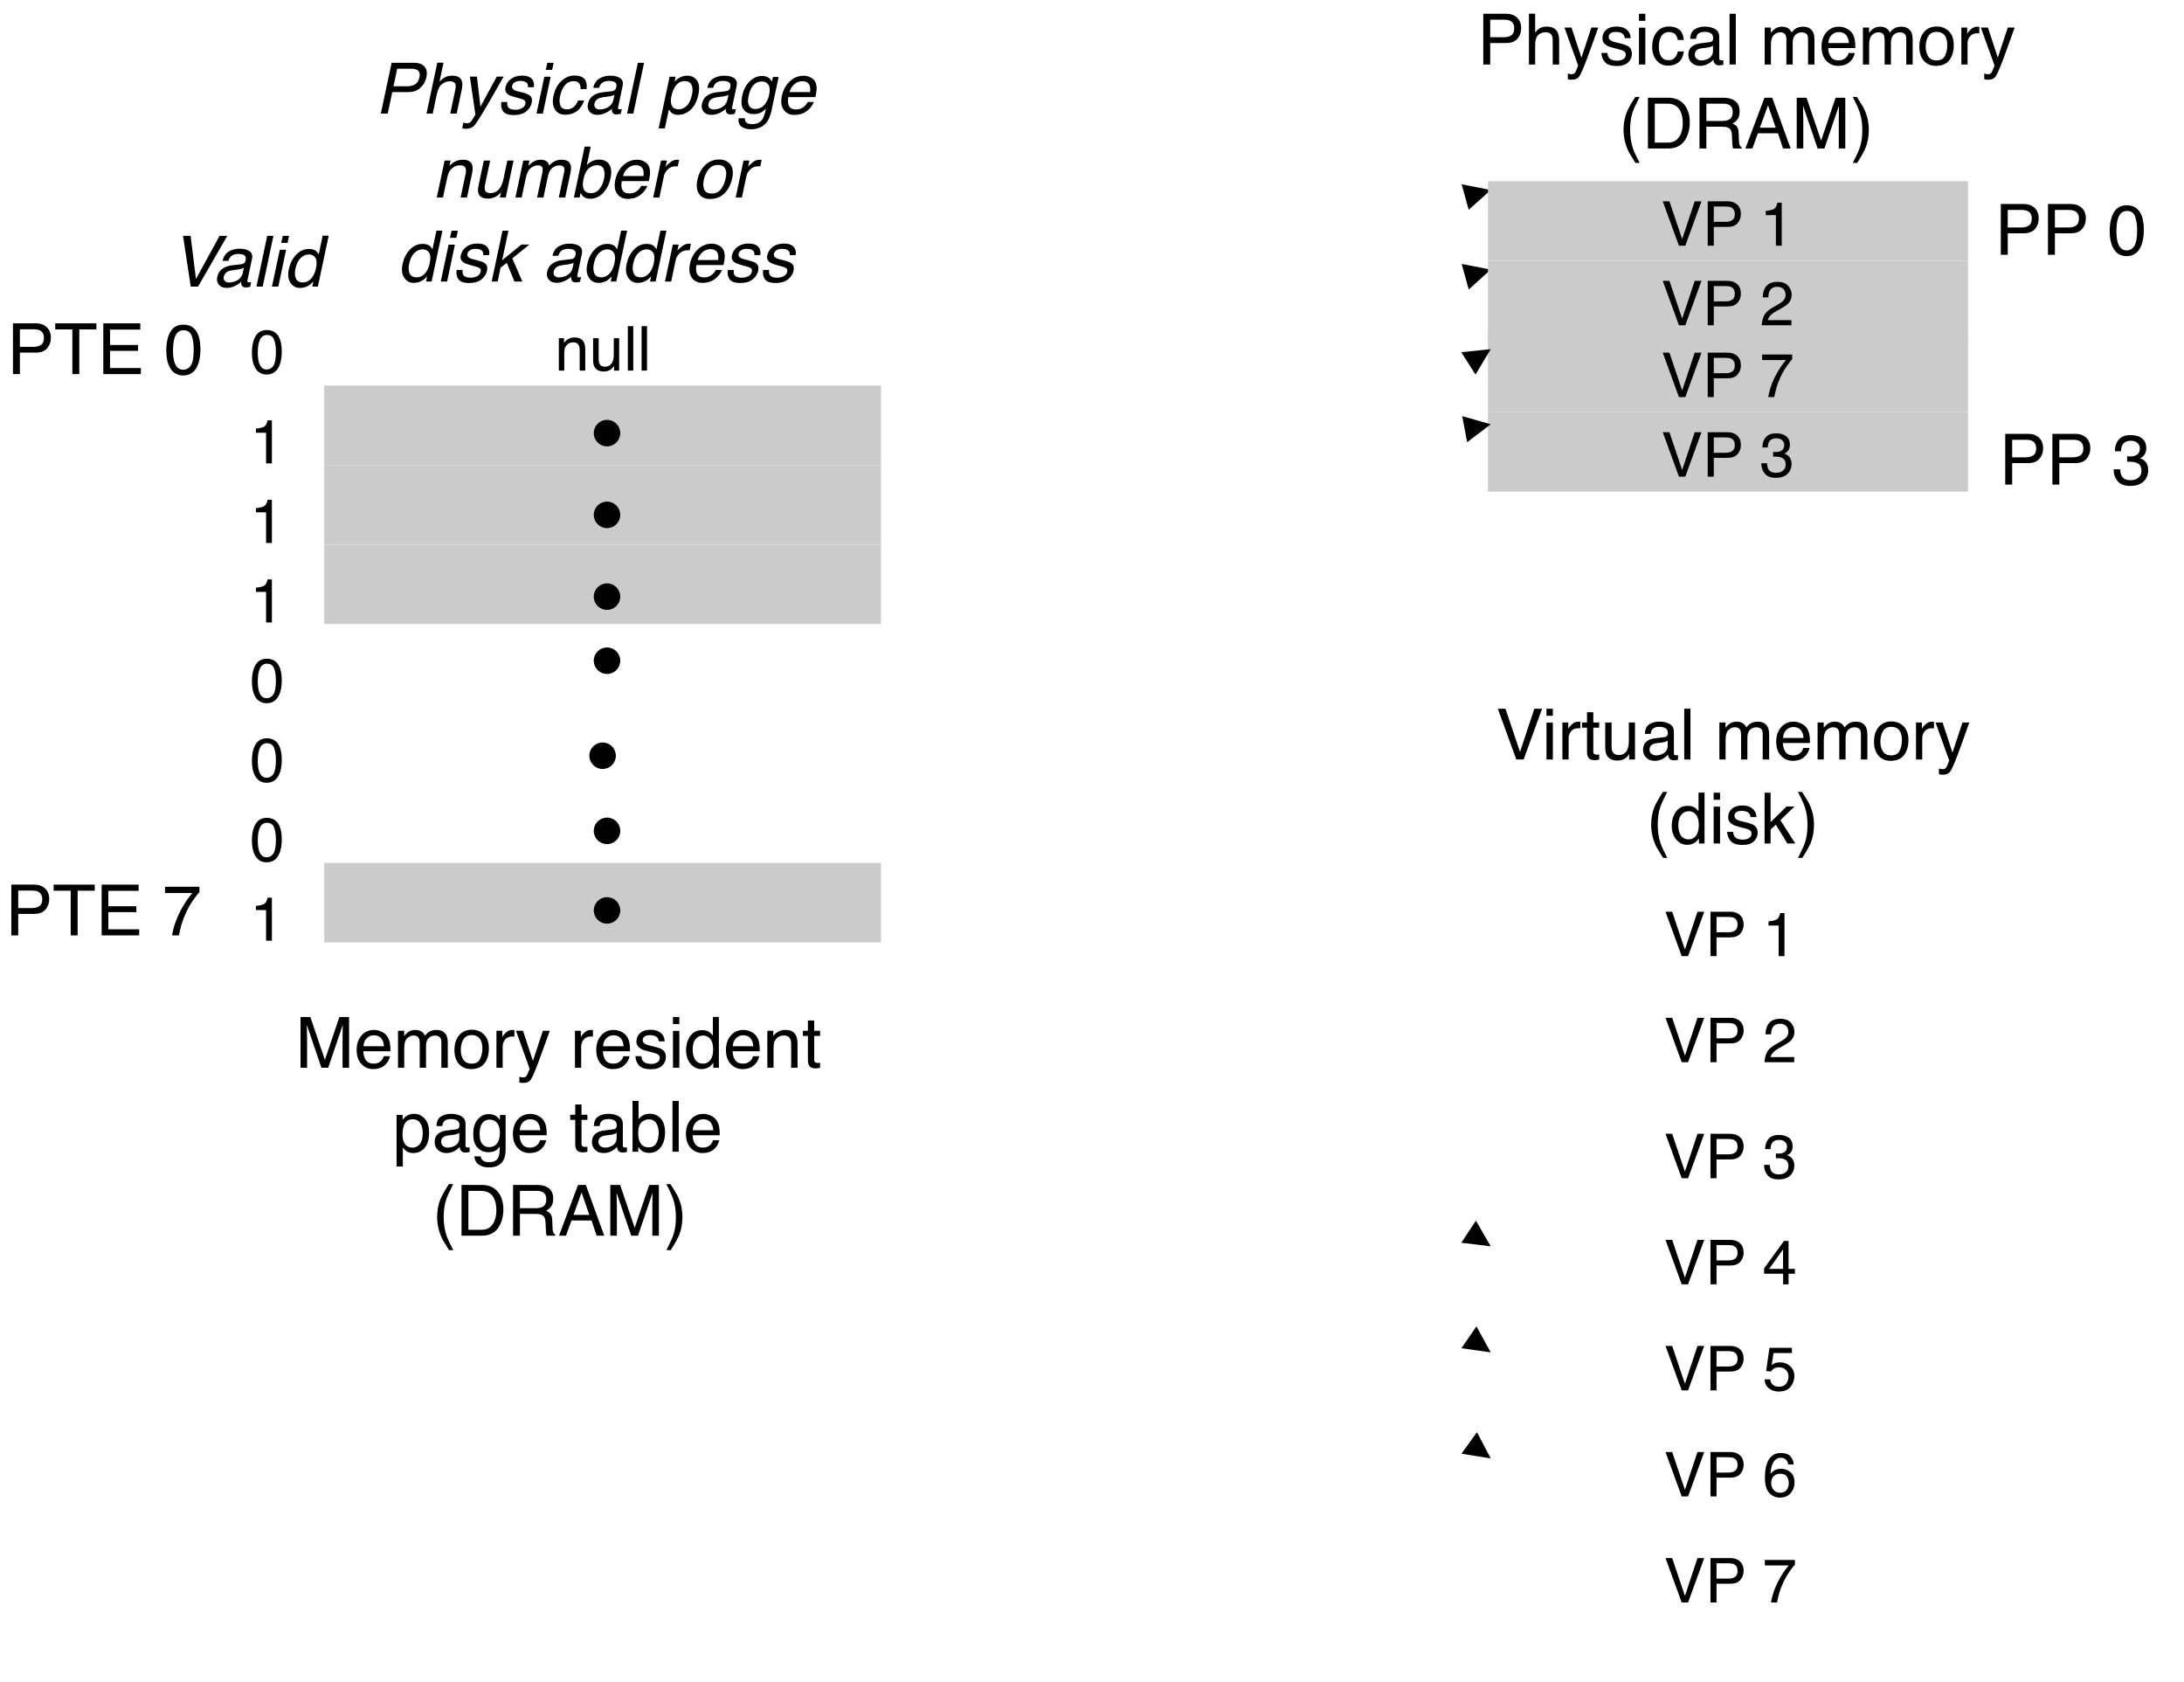 <svg xmlns="http://www.w3.org/2000/svg" xmlns:xlink="http://www.w3.org/1999/xlink" version="1.1" width="494.268pt" height="380.625pt" viewBox="0 0 494.268 380.625">
<rect x="0" y="0" width="494.268" height="380.625" fill="#808080" stroke="none"/>
<defs>
<clipPath id="clip_0">
<path transform="matrix(1,0,0,-1,0,540)" d="M0 159.375H494.268V540H0Z" fill-rule="evenodd"/>
</clipPath>
<clipPath id="clip_1">
<path transform="matrix(1,0,0,-1,0,540)" d="M0 0H720V540H0Z"/>
</clipPath>
<path id="font_2_31" d="M.064 .523H.148V.449C.173 .48 .199 .502 .227 .515 .254 .528 .285 .535 .319 .535 .393 .535 .443 .509 .469 .457 .484 .429 .491 .389 .491 .336V0H.401V.33C.401 .362 .397 .388 .387 .407 .372 .44 .343 .456 .302 .456 .281 .456 .264 .454 .251 .45 .227 .443 .206 .428 .188 .407 .173 .389 .163 .372 .159 .353 .155 .335 .152 .308 .152 .274V0H.064V.523M.271 .536V.536Z"/>
<path id="font_2_37" d="M.152 .523V.176C.152 .149 .157 .127 .165 .11 .181 .079 .21 .063 .252 .063 .314 .063 .355 .091 .377 .146 .389 .175 .396 .215 .396 .266V.523H.483V0H.4L.401 .077C.39 .057 .376 .04 .359 .027 .325-.001 .285-.015 .237-.015 .162-.015 .111 .01 .084 .06 .07 .087 .062 .123 .062 .167V.523H.152M.273 .536V.536Z"/>
<path id="font_2_29" d="M.067 .718H.155V0H.067V.718Z"/>
<path id="font_3_1" d="M0 0Z"/>
<path id="font_2_15" d="M.074 .718H.213L.419 .111 .624 .718H.761V0H.669V.424C.669 .438 .669 .463 .67 .496 .671 .53 .671 .567 .671 .605L.466 0H.37L.164 .605V.583C.164 .566 .164 .539 .165 .503 .166 .467 .167 .441 .167 .424V0H.074V.718Z"/>
<path id="font_2_24" d="M.282 .535C.319 .535 .355 .526 .39 .509 .425 .492 .451 .469 .47 .441 .487 .415 .499 .384 .505 .349 .51 .325 .513 .286 .513 .233H.129C.131 .18 .144 .138 .167 .106 .19 .074 .227 .058 .276 .058 .322 .058 .358 .073 .386 .103 .401 .12 .412 .14 .419 .163H.505C.503 .144 .496 .123 .483 .099 .47 .076 .455 .057 .439 .042 .413 .016 .38-.002 .34-.011 .319-.016 .295-.019 .269-.019 .203-.019 .148 .005 .103 .053 .058 .1 .035 .166 .035 .252 .035 .336 .058 .404 .104 .456 .149 .509 .209 .535 .282 .535M.422 .304C.419 .342 .41 .372 .397 .395 .373 .438 .333 .459 .277 .459 .236 .459 .203 .444 .175 .415 .148 .386 .133 .349 .132 .304H.422M.274 .536V.536Z"/>
<path id="font_2_30" d="M.064 .523H.151V.449C.172 .475 .191 .494 .208 .505 .237 .525 .27 .535 .307 .535 .348 .535 .382 .525 .407 .504 .422 .493 .435 .475 .446 .453 .466 .481 .489 .501 .515 .515 .542 .528 .571 .535 .604 .535 .674 .535 .722 .51 .748 .459 .761 .432 .768 .395 .768 .348V0H.677V.364C.677 .399 .668 .422 .651 .436 .633 .449 .612 .455 .587 .455 .552 .455 .523 .444 .498 .42 .473 .397 .46 .359 .46 .305V0H.371V.342C.371 .377 .367 .403 .358 .419 .345 .444 .32 .456 .284 .456 .25 .456 .22 .443 .193 .417 .166 .392 .152 .345 .152 .278V0H.064V.523Z"/>
<path id="font_2_32" d="M.272 .058C.33 .058 .37 .08 .392 .124 .413 .168 .424 .217 .424 .271 .424 .32 .417 .359 .401 .39 .376 .438 .333 .462 .273 .462 .219 .462 .18 .441 .156 .4 .131 .36 .119 .31 .119 .252 .119 .197 .131 .15 .156 .113 .18 .076 .219 .058 .272 .058M.275 .538C.343 .538 .4 .516 .446 .471 .493 .426 .516 .36 .516 .273 .516 .188 .496 .119 .455 .064 .414 .009 .35-.019 .264-.019 .192-.019 .135 .006 .092 .054 .05 .103 .029 .168 .029 .25 .029 .338 .051 .408 .096 .46 .14 .512 .2 .538 .275 .538M.272 .536V.536Z"/>
<path id="font_2_34" d="M.067 .523H.15V.433C.157 .45 .174 .472 .201 .497 .227 .522 .258 .535 .293 .535 .295 .535 .297 .535 .301 .535 .305 .534 .312 .533 .321 .532V.439C.316 .441 .311 .441 .307 .442 .302 .442 .298 .442 .292 .442 .248 .442 .214 .428 .19 .399 .167 .371 .155 .338 .155 .301V0H.067V.523Z"/>
<path id="font_2_38" d="M.391 .523H.488C.476 .49 .448 .413 .406 .294 .374 .204 .347 .13 .326 .074 .275-.06 .239-.141 .218-.171 .197-.2 .162-.215 .111-.215 .098-.215 .089-.214 .082-.213 .076-.212 .067-.211 .058-.208V-.127C.073-.132 .084-.134 .091-.135 .098-.136 .104-.137 .109-.137 .125-.137 .137-.134 .145-.129 .152-.123 .159-.117 .164-.109 .166-.106 .172-.093 .182-.069 .192-.045 .199-.027 .204-.015L.01 .523H.11L.25 .097 .391 .523M.25 .536V.536Z"/>
<path id="font_2_1" d="M0 0Z"/>
<path id="font_2_35" d="M.117 .164C.119 .135 .127 .112 .139 .096 .161 .068 .199 .054 .254 .054 .286 .054 .315 .061 .34 .075 .365 .089 .377 .111 .377 .141 .377 .163 .367 .181 .347 .192 .334 .199 .309 .208 .272 .217L.202 .235C.158 .246 .125 .258 .104 .272 .066 .296 .047 .329 .047 .371 .047 .42 .065 .46 .1 .491 .136 .522 .184 .537 .244 .537 .323 .537 .38 .514 .415 .468 .436 .438 .447 .407 .446 .373H.363C.362 .393 .355 .411 .342 .427 .322 .45 .287 .461 .237 .461 .204 .461 .179 .455 .162 .442 .145 .429 .136 .413 .136 .392 .136 .369 .147 .351 .17 .337 .183 .329 .202 .322 .228 .316L.286 .302C.349 .287 .391 .272 .413 .257 .447 .235 .464 .199 .464 .151 .464 .105 .446 .064 .411 .03 .376-.004 .322-.021 .25-.021 .172-.021 .117-.003 .084 .033 .052 .068 .035 .112 .032 .164H.117M.247 .536V.536Z"/>
<path id="font_2_27" d="M.064 .521H.154V0H.064V.521M.064 .718H.154V.618H.064V.718Z"/>
<path id="font_2_23" d="M.12 .255C.12 .199 .132 .152 .156 .114 .18 .077 .218 .058 .27 .058 .311 .058 .344 .075 .37 .11 .397 .145 .41 .196 .41 .261 .41 .327 .396 .377 .369 .408 .342 .44 .309 .456 .269 .456 .225 .456 .189 .439 .161 .405 .134 .371 .12 .321 .12 .255M.252 .532C.292 .532 .326 .524 .353 .507 .369 .497 .386 .48 .406 .456V.719H.491V0H.412V.072C.391 .04 .367 .017 .339 .003 .311-.011 .279-.019 .243-.019 .184-.019 .134 .006 .091 .055 .049 .104 .027 .169 .027 .25 .027 .327 .047 .393 .086 .448 .125 .504 .18 .532 .252 .532Z"/>
<path id="font_2_36" d="M.082 .668H.171V.523H.254V.45H.171V.11C.171 .092 .177 .08 .189 .074 .196 .07 .208 .068 .224 .068 .228 .068 .232 .068 .237 .069 .242 .069 .248 .069 .254 .07V0C.244-.003 .234-.005 .223-.007 .212-.008 .2-.009 .188-.009 .146-.009 .119 .002 .104 .023 .089 .044 .082 .071 .082 .104V.45H.011V.523H.082V.668Z"/>
<path id="font_2_33" d="M.285 .058C.326 .058 .36 .075 .387 .109 .415 .144 .428 .195 .428 .264 .428 .306 .422 .342 .41 .372 .387 .43 .346 .459 .285 .459 .224 .459 .183 .428 .16 .367 .148 .335 .142 .293 .142 .243 .142 .202 .148 .168 .16 .139 .183 .085 .225 .058 .285 .058M.058 .521H.143V.452C.161 .475 .18 .494 .201 .507 .23 .526 .265 .536 .305 .536 .364 .536 .415 .513 .456 .468 .497 .422 .518 .357 .518 .273 .518 .159 .488 .077 .429 .028 .391-.003 .347-.019 .297-.019 .257-.019 .224-.01 .198 .007 .182 .017 .165 .034 .146 .057V-.209H.058V.521Z"/>
<path id="font_2_20" d="M.132 .139C.132 .114 .141 .094 .16 .08 .178 .065 .2 .058 .226 .058 .257 .058 .286 .065 .315 .079 .364 .102 .389 .141 .389 .195V.266C.378 .259 .364 .253 .347 .248 .33 .243 .314 .24 .297 .238L.244 .232C.212 .228 .188 .222 .172 .212 .145 .197 .132 .173 .132 .139M.345 .317C.365 .319 .378 .328 .385 .342 .389 .35 .391 .361 .391 .376 .391 .406 .38 .428 .359 .442 .338 .455 .307 .462 .268 .462 .222 .462 .189 .449 .17 .425 .159 .411 .152 .39 .149 .363H.067C.069 .428 .089 .473 .13 .498 .17 .523 .216 .536 .27 .536 .331 .536 .381 .524 .419 .501 .458 .478 .477 .441 .477 .392V.09C.477 .081 .478 .073 .482 .068 .486 .062 .494 .06 .506 .06 .51 .06 .514 .06 .519 .06 .524 .061 .529 .062 .535 .062V-.003C.521-.007 .511-.009 .503-.01 .496-.011 .486-.012 .474-.012 .444-.012 .422-.001 .408 .021 .401 .032 .396 .048 .393 .069 .375 .046 .349 .025 .316 .008 .282-.01 .245-.019 .205-.019 .157-.019 .117-.004 .086 .026 .055 .055 .04 .092 .04 .137 .04 .185 .055 .223 .085 .25 .116 .277 .155 .293 .205 .299L.345 .317M.272 .536V.536Z"/>
<path id="font_2_25" d="M.249 .532C.29 .532 .326 .522 .356 .502 .373 .49 .39 .474 .407 .452V.519H.488V.042C.488-.024 .479-.077 .459-.115 .423-.186 .354-.222 .252-.222 .196-.222 .149-.209 .11-.184 .072-.159 .05-.119 .046-.065H.135C.139-.089 .148-.107 .161-.119 .181-.139 .212-.148 .254-.148 .322-.148 .366-.125 .387-.077 .399-.049 .405 .001 .404 .073 .386 .046 .365 .026 .34 .013 .316-0 .283-.007 .242-.007 .186-.007 .136 .013 .094 .054 .051 .094 .03 .16 .03 .253 .03 .341 .051 .409 .094 .458 .137 .508 .188 .532 .249 .532M.407 .263C.407 .328 .394 .376 .367 .407 .34 .438 .306 .454 .265 .454 .203 .454 .161 .425 .138 .367 .126 .336 .12 .296 .12 .246 .12 .187 .132 .142 .156 .112 .18 .081 .212 .065 .252 .065 .316 .065 .36 .094 .386 .151 .4 .183 .407 .221 .407 .263M.259 .536V.536Z"/>
<path id="font_2_21" d="M.058 .719H.143V.459C.162 .485 .185 .504 .212 .517 .239 .53 .268 .537 .299 .537 .364 .537 .417 .515 .457 .47 .498 .425 .518 .359 .518 .272 .518 .189 .498 .12 .458 .065 .418 .011 .362-.017 .292-.017 .252-.017 .218-.007 .191 .012 .175 .024 .157 .042 .139 .067V0H.058V.719M.286 .062C.334 .062 .369 .08 .393 .118 .416 .156 .428 .206 .428 .267 .428 .322 .416 .368 .393 .404 .369 .44 .334 .458 .289 .458 .249 .458 .213 .443 .183 .414 .153 .384 .138 .335 .138 .267 .138 .218 .144 .178 .157 .148 .18 .09 .223 .062 .286 .062Z"/>
<path id="font_2_2" d="M.296 .729C.245 .63 .212 .557 .196 .51 .173 .439 .162 .356 .162 .263 .162 .168 .175 .082 .201 .004 .217-.044 .25-.114 .297-.204H.238C.191-.13 .161-.082 .15-.062 .139-.041 .126-.014 .113 .022 .095 .07 .082 .121 .075 .176 .071 .204 .069 .231 .069 .257 .069 .353 .084 .439 .115 .515 .134 .562 .174 .634 .235 .729H.296Z"/>
<path id="font_2_13" d="M.352 .083C.384 .083 .411 .086 .433 .093 .47 .106 .501 .13 .525 .167 .545 .195 .558 .233 .567 .278 .572 .305 .574 .33 .574 .353 .574 .442 .557 .511 .521 .56 .486 .609 .429 .634 .351 .634H.178V.083H.352M.081 .718H.371C.47 .718 .546 .683 .601 .613 .649 .55 .673 .469 .673 .37 .673 .294 .659 .225 .63 .163 .58 .054 .493 0 .37 0H.081V.718Z"/>
<path id="font_2_17" d="M.41 .389C.455 .389 .491 .398 .518 .416 .544 .434 .558 .467 .558 .515 .558 .566 .539 .601 .502 .619 .482 .629 .456 .634 .422 .634H.185V.389H.41M.088 .718H.42C.475 .718 .52 .71 .555 .694 .623 .663 .656 .607 .656 .524 .656 .481 .647 .446 .63 .419 .612 .391 .587 .369 .555 .353 .583 .341 .604 .326 .618 .308 .633 .289 .64 .259 .642 .217L.646 .121C.646 .094 .649 .074 .652 .06 .658 .038 .669 .023 .684 .017V0H.564C.561 .006 .559 .014 .557 .024 .555 .034 .553 .053 .552 .081L.546 .2C.544 .247 .526 .278 .494 .294 .475 .303 .446 .308 .406 .308H.185V0H.088V.718Z"/>
<path id="font_2_12" d="M.444 .294 .335 .611 .22 .294H.444M.285 .718H.395L.655 0H.548L.476 .215H.192L.114 0H.015L.285 .718M.335 .718V.718Z"/>
<path id="font_2_3" d="M.035-.204C.086-.103 .12-.03 .135 .017 .158 .087 .169 .169 .169 .263 .169 .357 .156 .443 .129 .521 .113 .57 .081 .639 .033 .729H.092C.142 .649 .173 .6 .183 .581 .194 .562 .205 .537 .218 .504 .233 .463 .245 .423 .251 .383 .258 .343 .261 .305 .261 .268 .261 .172 .246 .086 .215 .01 .196-.038 .156-.11 .096-.204H.035Z"/>
<path id="font_2_16" d="M.085 .718H.408C.472 .718 .523 .7 .562 .664 .602 .628 .621 .577 .621 .512 .621 .456 .604 .407 .569 .366 .534 .324 .48 .304 .408 .304H.183V0H.085V.718M.523 .511C.523 .564 .503 .6 .464 .619 .443 .629 .413 .634 .376 .634H.183V.386H.376C.42 .386 .455 .395 .482 .414 .509 .432 .523 .465 .523 .511Z"/>
<path id="font_2_26" d="M.064 .719H.152V.452C.173 .479 .192 .497 .208 .508 .237 .527 .272 .536 .314 .536 .39 .536 .442 .51 .469 .456 .483 .427 .491 .387 .491 .336V0H.4V.33C.4 .368 .396 .396 .386 .414 .37 .443 .34 .457 .296 .457 .259 .457 .226 .444 .197 .419 .167 .394 .152 .347 .152 .277V0H.064V.719Z"/>
<path id="font_2_22" d="M.266 .538C.325 .538 .373 .524 .41 .495 .447 .466 .469 .417 .477 .347H.391C.386 .379 .374 .406 .355 .427 .337 .448 .307 .459 .266 .459 .21 .459 .17 .432 .146 .377 .13 .342 .123 .298 .123 .246 .123 .194 .134 .15 .156 .114 .178 .078 .213 .061 .26 .061 .297 .061 .326 .072 .347 .094 .368 .116 .383 .146 .391 .185H.477C.467 .115 .442 .065 .403 .032 .364 0 .314-.016 .253-.016 .185-.016 .131 .009 .09 .059 .049 .109 .029 .172 .029 .247 .029 .339 .051 .41 .096 .461 .14 .513 .197 .538 .266 .538M.252 .536V.536Z"/>
<path id="font_2_19" d="M.133 .718 .339 .107 .542 .718H.651L.39 0H.287L.025 .718H.133Z"/>
<path id="font_2_11" d="M.523 .688V.61C.5 .589 .471 .551 .433 .497 .396 .443 .363 .385 .334 .322 .306 .261 .285 .206 .27 .156 .261 .124 .248 .072 .233 0H.136C.158 .133 .207 .266 .283 .398 .327 .476 .374 .542 .423 .599H.037V.688H.523Z"/>
<path id="font_2_7" d="M.26-.019C.177-.019 .117 .004 .08 .05 .043 .095 .024 .151 .024 .216H.116C.12 .17 .128 .137 .141 .117 .164 .08 .205 .062 .265 .062 .311 .062 .348 .074 .376 .099 .404 .123 .418 .155 .418 .194 .418 .243 .403 .276 .374 .295 .344 .315 .303 .324 .251 .324 .245 .324 .239 .324 .233 .324 .227 .324 .221 .324 .215 .323V.401C.224 .4 .232 .399 .238 .399 .244 .399 .251 .398 .258 .398 .291 .398 .318 .404 .339 .414 .376 .432 .395 .465 .395 .511 .395 .546 .382 .573 .357 .592 .333 .611 .304 .62 .271 .62 .212 .62 .172 .601 .149 .562 .137 .541 .13 .51 .128 .471H.042C.042 .523 .052 .567 .073 .603 .109 .668 .172 .7 .262 .7 .333 .7 .388 .684 .427 .653 .466 .621 .486 .575 .486 .515 .486 .472 .474 .437 .451 .411 .437 .394 .418 .381 .396 .372 .432 .361 .461 .342 .482 .313 .502 .284 .513 .249 .513 .208 .513 .141 .491 .086 .447 .044 .403 .002 .34-.019 .26-.019Z"/>
<path id="font_2_28" d="M.062 .718H.147V.301L.373 .523H.485L.285 .329 .496 0H.384L.221 .266 .147 .196V0H.062V.718Z"/>
<path id="font_4_3" d="M.285 .718 .361 .107 .695 .718H.804L.39 0H.287L.178 .718H.285Z"/>
<path id="font_4_4" d="M.237 .058C.268 .058 .3 .065 .332 .079 .386 .103 .418 .142 .43 .196L.445 .266C.433 .26 .418 .254 .4 .249 .382 .245 .365 .241 .348 .24L.293 .233C.261 .228 .235 .222 .217 .213 .187 .197 .168 .173 .161 .14 .156 .114 .161 .094 .176 .08 .191 .065 .212 .058 .237 .058M.412 .317C.432 .32 .448 .328 .458 .343 .464 .35 .468 .362 .471 .376 .477 .406 .471 .428 .453 .442 .434 .455 .405 .462 .365 .462 .319 .462 .284 .45 .26 .425 .246 .411 .235 .391 .226 .364H.144C.159 .428 .19 .473 .235 .498 .281 .524 .33 .536 .383 .536 .445 .536 .492 .524 .525 .501 .559 .478 .57 .441 .56 .392L.496 .09C.494 .081 .494 .074 .496 .068 .499 .063 .506 .06 .518 .06 .522 .06 .526 .06 .531 .061 .537 .061 .542 .062 .548 .063L.534-.003C.519-.007 .509-.009 .501-.01 .494-.011 .484-.012 .472-.012 .441-.012 .422-.001 .413 .021 .408 .032 .406 .048 .408 .069 .385 .046 .354 .026 .317 .008 .28-.009 .242-.018 .201-.018 .153-.018 .116-.003 .092 .027 .067 .056 .059 .093 .069 .137 .079 .186 .102 .224 .138 .25 .174 .277 .218 .293 .268 .3L.412 .317Z"/>
<path id="font_4_13" d="M.219 .718H.307L.155 0H.067L.219 .718Z"/>
<path id="font_4_11" d="M.175 .521H.264L.154 0H.064L.175 .521M.217 .718H.306L.285 .618H.195L.217 .718Z"/>
<path id="font_4_7" d="M.282 .059C.323 .059 .36 .076 .394 .111 .427 .146 .451 .196 .465 .261 .479 .327 .476 .376 .456 .408 .435 .439 .405 .455 .366 .455 .321 .455 .282 .438 .247 .404 .213 .371 .188 .321 .174 .255 .162 .2 .164 .153 .18 .115 .196 .077 .23 .059 .282 .059M.46 .507C.474 .497 .488 .48 .503 .456L.559 .72H.644L.491 0H.412L.427 .073C.399 .041 .37 .017 .339 .003 .308-.011 .274-.019 .238-.019 .18-.019 .135 .006 .103 .055 .07 .104 .063 .169 .081 .25 .097 .327 .13 .393 .181 .448 .231 .504 .293 .532 .365 .532 .405 .532 .437 .524 .46 .507Z"/>
<path id="font_2_4" d="M.271 .7C.361 .7 .426 .663 .467 .588 .498 .531 .514 .452 .514 .351 .514 .256 .5 .178 .471 .115 .43 .026 .363-.019 .27-.019 .186-.019 .124 .018 .083 .091 .048 .152 .031 .234 .031 .336 .031 .416 .042 .484 .062 .541 .1 .647 .17 .7 .271 .7M.27 .062C.315 .062 .351 .082 .378 .122 .405 .162 .419 .237 .419 .347 .419 .427 .409 .492 .39 .543 .37 .595 .332 .62 .276 .62 .224 .62 .186 .596 .162 .547 .138 .499 .126 .427 .126 .332 .126 .261 .134 .204 .149 .161 .173 .095 .213 .062 .27 .062Z"/>
<path id="font_2_5" d="M.096 .495V.562C.159 .569 .203 .579 .229 .594 .254 .608 .272 .642 .285 .696H.354V0H.26V.495H.096Z"/>
<path id="font_4_2" d="M.238 .718H.561C.624 .718 .672 .7 .703 .664 .735 .628 .743 .577 .729 .512 .718 .456 .69 .407 .646 .366 .602 .324 .544 .304 .472 .304H.247L.183 0H.085L.238 .718M.596 .619C.576 .629 .548 .634 .51 .634H.317L.264 .386H.458C.501 .386 .538 .395 .57 .414 .601 .432 .621 .465 .631 .511 .642 .564 .631 .6 .596 .619Z"/>
<path id="font_4_10" d="M.217 .72H.305L.248 .452C.275 .479 .298 .497 .316 .508 .349 .527 .386 .536 .428 .536 .504 .536 .55 .51 .565 .456 .574 .427 .573 .387 .562 .336L.491 0H.4L.47 .33C.478 .368 .479 .396 .474 .414 .464 .443 .437 .457 .393 .457 .356 .457 .32 .444 .286 .419 .251 .394 .226 .347 .211 .277L.152 0H.064L.217 .72Z"/>
<path id="font_4_21" d="M.502 .523H.599C.58 .49 .536 .413 .468 .294 .417 .204 .375 .13 .341 .074 .262-.06 .209-.141 .182-.171 .155-.2 .116-.215 .065-.215 .053-.215 .043-.214 .037-.213 .03-.212 .022-.211 .013-.208L.03-.127C.045-.132 .055-.134 .062-.135 .068-.136 .074-.137 .08-.137 .096-.137 .108-.134 .117-.129 .126-.123 .134-.117 .141-.109 .143-.106 .152-.093 .167-.069 .182-.045 .193-.027 .2-.015L.121 .523H.221L.271 .097 .502 .523Z"/>
<path id="font_4_19" d="M.151 .164C.148 .135 .15 .112 .159 .096 .175 .068 .21 .054 .265 .054 .298 .054 .328 .061 .356 .075 .384 .089 .401 .111 .407 .141 .412 .163 .405 .18 .388 .192 .377 .199 .353 .208 .318 .217L.252 .235C.21 .246 .179 .258 .161 .272 .128 .296 .116 .329 .125 .371 .136 .42 .162 .46 .204 .491 .247 .522 .298 .537 .358 .537 .437 .537 .489 .514 .514 .468 .529 .438 .533 .407 .525 .373H.442C.445 .393 .442 .411 .433 .427 .417 .45 .385 .462 .335 .462 .302 .462 .275 .456 .256 .443 .236 .43 .224 .413 .219 .392 .214 .37 .222 .351 .241 .338 .253 .329 .27 .322 .294 .316L.35 .302C.41 .287 .449 .272 .467 .257 .497 .235 .506 .199 .496 .151 .486 .105 .46 .064 .417 .03 .375-.004 .317-.021 .245-.021 .167-.021 .116-.003 .091 .033 .066 .068 .058 .112 .067 .164H.151Z"/>
<path id="font_4_6" d="M.55 .347H.465C.466 .379 .46 .406 .446 .427 .432 .448 .405 .459 .364 .459 .308 .459 .262 .432 .226 .377 .203 .341 .186 .298 .175 .246 .163 .193 .165 .149 .18 .113 .194 .077 .225 .06 .273 .06 .309 .06 .341 .071 .367 .093 .393 .115 .414 .146 .43 .185H.516C.491 .115 .456 .065 .41 .032 .364 0 .311-.016 .25-.016 .182-.016 .132 .009 .102 .059 .072 .109 .065 .172 .081 .247 .101 .339 .138 .41 .194 .461 .249 .513 .311 .538 .38 .538 .439 .538 .484 .524 .515 .495 .546 .466 .557 .417 .55 .347Z"/>
<path id="font_4_1" d="M0 0Z"/>
<path id="font_4_17" d="M.484 .265C.493 .307 .495 .343 .489 .373 .478 .43 .443 .459 .382 .459 .321 .459 .273 .429 .238 .368 .219 .335 .204 .294 .193 .244 .185 .203 .184 .169 .19 .141 .201 .087 .237 .06 .297 .06 .338 .06 .376 .077 .411 .111 .445 .145 .47 .197 .484 .265M.168 .521H.253L.239 .452C.261 .476 .284 .494 .308 .507 .342 .527 .379 .536 .419 .536 .478 .536 .524 .513 .555 .468 .587 .423 .594 .358 .576 .273 .552 .159 .505 .078 .435 .029 .39-.002 .343-.018 .293-.018 .254-.018 .222-.009 .199 .008 .186 .018 .172 .035 .158 .059L.101-.209H.013L.168 .521Z"/>
<path id="font_4_9" d="M.463 .502C.477 .491 .491 .474 .503 .452L.517 .518H.598L.497 .042C.483-.024 .462-.077 .435-.115 .383-.186 .306-.222 .205-.222 .149-.222 .104-.209 .071-.184 .038-.159 .025-.12 .032-.066H.121C.12-.089 .125-.107 .135-.12 .151-.14 .18-.149 .223-.149 .29-.149 .339-.126 .37-.078 .388-.05 .405 0 .419 .072 .396 .046 .371 .026 .343 .013 .316-0 .281-.007 .241-.007 .184-.007 .139 .013 .105 .054 .071 .094 .064 .16 .083 .253 .102 .341 .138 .409 .191 .458 .244 .508 .301 .532 .362 .532 .403 .532 .437 .522 .463 .502M.361 .454C.299 .454 .251 .425 .216 .367 .197 .336 .183 .296 .172 .246 .16 .187 .162 .142 .179 .112 .197 .081 .226 .065 .266 .065 .329 .065 .38 .094 .417 .151 .439 .183 .454 .221 .463 .263 .477 .328 .474 .376 .454 .407 .433 .438 .403 .454 .361 .454Z"/>
<path id="font_4_8" d="M.563 .441C.575 .415 .58 .384 .579 .349 .579 .325 .573 .286 .562 .233H.179C.169 .18 .172 .138 .189 .106 .206 .074 .239 .058 .288 .058 .334 .058 .374 .073 .407 .103 .427 .121 .442 .141 .454 .164H.54C.534 .145 .521 .124 .504 .1 .486 .076 .467 .057 .448 .042 .416 .016 .379-.002 .338-.011 .315-.016 .291-.019 .264-.019 .199-.019 .149 .005 .114 .053 .079 .1 .07 .166 .088 .252 .106 .336 .144 .404 .2 .456 .257 .509 .322 .535 .396 .535 .433 .535 .467 .526 .498 .509 .529 .492 .551 .469 .563 .441M.486 .304C.491 .342 .489 .372 .481 .395 .466 .437 .43 .458 .374 .458 .334 .458 .297 .443 .263 .414 .23 .385 .207 .348 .196 .304H.486Z"/>
<path id="font_5_1" d="M0 0Z"/>
<path id="font_4_15" d="M.175 .523H.259L.243 .449C.274 .48 .305 .502 .336 .515 .366 .528 .398 .535 .432 .535 .506 .535 .551 .509 .566 .457 .574 .429 .573 .389 .562 .336L.491 0H.401L.471 .33C.478 .362 .479 .388 .474 .407 .465 .44 .44 .456 .399 .456 .378 .456 .361 .454 .346 .45 .32 .443 .296 .428 .273 .407 .255 .389 .242 .372 .234 .353 .225 .335 .218 .308 .21 .274L.152 0H.064L.175 .523Z"/>
<path id="font_4_20" d="M.263 .523 .189 .176C.184 .149 .184 .127 .188 .11 .197 .079 .223 .063 .266 .063 .327 .063 .374 .091 .408 .146 .426 .175 .441 .215 .452 .266L.506 .523H.594L.483 0H.4L.417 .077C.402 .057 .384 .04 .364 .026 .325-.001 .281-.015 .233-.015 .159-.015 .113 .01 .097 .06 .088 .087 .088 .123 .098 .167L.173 .523H.263Z"/>
<path id="font_4_14" d="M.175 .523H.262L.247 .449C.273 .475 .296 .494 .315 .505 .348 .525 .383 .535 .42 .535 .462 .535 .493 .525 .514 .504 .526 .493 .535 .475 .542 .453 .568 .481 .595 .501 .624 .515 .653 .528 .684 .535 .717 .535 .788 .535 .83 .51 .845 .459 .853 .432 .852 .395 .842 .348L.768 0H.677L.754 .364C.761 .399 .757 .422 .743 .436 .728 .449 .708 .455 .683 .455 .649 .455 .616 .444 .587 .42 .557 .397 .536 .359 .525 .305L.46 0H.371L.443 .342C.451 .377 .452 .403 .447 .419 .439 .444 .417 .456 .38 .456 .347 .456 .314 .443 .281 .417 .249 .392 .225 .345 .211 .278L.152 0H.064L.175 .523Z"/>
<path id="font_4_5" d="M.21 .72H.296L.241 .459C.265 .485 .292 .504 .322 .517 .351 .53 .381 .537 .413 .537 .478 .537 .526 .515 .557 .47 .588 .425 .594 .359 .576 .272 .558 .189 .523 .12 .472 .065 .42 .011 .359-.017 .288-.017 .248-.017 .216-.007 .193 .012 .179 .024 .166 .042 .153 .067L.139 0H.058L.21 .72M.485 .267C.497 .322 .494 .368 .479 .404 .463 .44 .432 .458 .386 .458 .346 .458 .307 .443 .271 .414 .235 .384 .209 .335 .195 .267 .184 .218 .182 .178 .188 .148 .199 .09 .236 .062 .299 .062 .346 .062 .386 .08 .417 .118 .449 .156 .472 .206 .485 .267Z"/>
<path id="font_4_18" d="M.178 .523H.261L.242 .433C.253 .451 .274 .472 .306 .497 .338 .523 .371 .535 .406 .535 .408 .535 .411 .535 .415 .535 .418 .534 .425 .533 .434 .532L.415 .44C.409 .441 .405 .442 .4 .442 .396 .442 .391 .442 .386 .442 .342 .442 .305 .428 .275 .4 .245 .371 .226 .338 .218 .301L.155 0H.067L.178 .523Z"/>
<path id="font_4_16" d="M.481 .27C.492 .319 .493 .358 .483 .389 .469 .437 .431 .461 .371 .461 .317 .461 .274 .44 .24 .399 .207 .359 .185 .309 .172 .251 .161 .196 .163 .149 .179 .112 .196 .075 .231 .057 .284 .057 .342 .057 .387 .079 .418 .123 .449 .167 .47 .216 .481 .27M.574 .272C.556 .188 .521 .118 .468 .063 .415 .008 .346-.02 .259-.02 .187-.02 .135 .005 .104 .054 .072 .102 .064 .168 .082 .25 .1 .338 .138 .408 .193 .46 .249 .512 .314 .538 .39 .538 .457 .538 .509 .516 .546 .471 .583 .426 .592 .36 .574 .272Z"/>
<path id="font_4_12" d="M.215 .718H.299L.21 .301 .483 .523 .596 .523 .354 .327 .496 0H.384L.276 .264 .188 .196 .147 0H.062L.215 .718Z"/>
<path id="font_2_18" d="M.598 .718V.632H.356V0H.258V.632H.016V.718H.598Z"/>
<path id="font_2_14" d="M.085 .718H.608V.63H.18V.412H.576V.329H.18V.086H.616V0H.085V.718M.351 .718V.718Z"/>
<path id="font_2_6" d="M.031 0C.035 .06 .047 .113 .069 .157 .09 .202 .132 .242 .195 .279L.289 .333C.331 .357 .361 .378 .377 .396 .404 .423 .417 .454 .417 .489 .417 .53 .405 .562 .381 .586 .356 .61 .324 .622 .283 .622 .223 .622 .181 .599 .158 .553 .146 .529 .139 .495 .138 .451H.048C.049 .512 .061 .562 .082 .6 .12 .668 .187 .702 .284 .702 .364 .702 .422 .68 .459 .637 .496 .594 .515 .546 .515 .492 .515 .436 .495 .388 .456 .349 .433 .326 .392 .298 .333 .265L.266 .228C.234 .21 .209 .193 .191 .177 .158 .149 .138 .118 .129 .083H.511V0H.031Z"/>
<path id="font_2_8" d="M.331 .249V.564L.106 .249H.331M.332 0V.171H.025V.258L.346 .701H.42V.249H.523V.171H.42V0H.332Z"/>
<path id="font_2_10" d="M.292 .702C.371 .702 .425 .682 .456 .641 .487 .601 .502 .559 .502 .516H.415C.41 .543 .402 .565 .39 .581 .369 .61 .337 .625 .294 .625 .245 .625 .206 .602 .177 .557 .148 .511 .132 .446 .128 .361 .149 .391 .174 .413 .205 .428 .233 .441 .264 .447 .298 .447 .357 .447 .408 .429 .452 .391 .495 .354 .517 .298 .517 .224 .517 .16 .496 .104 .455 .055 .414 .006 .355-.019 .278-.019 .213-.019 .156 .006 .109 .056 .061 .106 .038 .189 .038 .307 .038 .394 .048 .468 .069 .528 .11 .644 .184 .702 .292 .702M.286 .06C.332 .06 .367 .075 .39 .106 .413 .137 .424 .174 .424 .216 .424 .252 .414 .286 .394 .319 .373 .351 .336 .367 .282 .367 .244 .367 .211 .355 .182 .33 .154 .305 .14 .267 .14 .216 .14 .172 .153 .135 .178 .105 .204 .075 .24 .06 .286 .06Z"/>
<path id="font_2_9" d="M.124 .178C.129 .127 .153 .093 .193 .073 .214 .063 .238 .059 .266 .059 .318 .059 .356 .075 .381 .109 .406 .142 .419 .179 .419 .219 .419 .268 .404 .306 .374 .333 .344 .36 .309 .373 .267 .373 .237 .373 .211 .367 .189 .355 .168 .344 .149 .327 .134 .306L.058 .311 .111 .688H.474V.603H.177L.147 .409C.163 .421 .179 .431 .193 .437 .219 .448 .25 .453 .284 .453 .348 .453 .402 .432 .447 .391 .491 .349 .514 .297 .514 .233 .514 .167 .493 .108 .452 .057 .412 .007 .346-.019 .257-.019 .2-.019 .149-.002 .106 .03 .062 .062 .037 .111 .032 .178H.124Z"/>
</defs>
<g clip-path="url(#clip_0)">
<g clip-path="url(#clip_1)">
<path transform="matrix(1,0,0,-1,0,540)" d="M0 540H720V0H0Z" fill="#ffffff" fill-rule="evenodd"/>
<path transform="matrix(1,0,0,-1,0,540)" d="M73.375 362.75H199.375V344.75H73.375Z" fill="#ffffff" fill-rule="evenodd"/>
<path transform="matrix(0,0,0,0,73.375,177.25)" stroke-width="19050" stroke-linecap="butt" stroke-miterlimit="8" stroke-linejoin="miter" fill="none" stroke="#000000" d="M-.032 .179H1600200V228600.2H-.032Z"/>
<path transform="matrix(1,0,0,-1,0,540)" d="M73.375 344.75H199.375V326.75H73.375Z" fill="#cbcbcb" fill-rule="evenodd"/>
<path transform="matrix(0,0,0,0,73.375,195.25)" stroke-width="19050" stroke-linecap="butt" stroke-miterlimit="8" stroke-linejoin="miter" fill="none" stroke="#000000" d="M-.032 .214H1600200V228600.2H-.032Z"/>
<path transform="matrix(1,0,0,-1,0,540)" d="M73.375 380.75H199.375V362.75H73.375Z" fill="#ffffff" fill-rule="evenodd"/>
<path transform="matrix(0,0,0,0,73.375,159.25)" stroke-width="19050" stroke-linecap="butt" stroke-miterlimit="8" stroke-linejoin="miter" fill="none" stroke="#000000" d="M-.032 .144H1600200V228600.2H-.032Z"/>
<path transform="matrix(1,0,0,-1,0,540)" d="M73.375 470.75H199.375V452.75H73.375Z" fill="#ffffff" fill-rule="evenodd"/>
<path transform="matrix(0,0,0,0,73.375,69.25)" stroke-width="19050" stroke-linecap="butt" stroke-miterlimit="8" stroke-linejoin="miter" fill="none" stroke="#000000" d="M-.032-.144H1600200V228599.9H-.032Z"/>
<use data-text="n" xlink:href="#font_2_31" transform="matrix(14,0,0,-14,125.575,83.85)"/>
<use data-text="u" xlink:href="#font_2_37" transform="matrix(14,0,0,-14,133.362,83.85)"/>
<use data-text="l" xlink:href="#font_2_29" transform="matrix(14,0,0,-14,141.149,83.85)"/>
<use data-text="l" xlink:href="#font_2_29" transform="matrix(14,0,0,-14,144.259,83.85)"/>
<use data-text="&#xfffd;" xlink:href="#font_3_1" transform="matrix(14,0,0,-14,147.37,83.85)"/>
<path transform="matrix(1,0,0,-1,0,540)" d="M73.375 452.75H199.375V434.75H73.375Z" fill="#cbcbcb" fill-rule="evenodd"/>
<path transform="matrix(0,0,0,0,73.375,87.25)" stroke-width="19050" stroke-linecap="butt" stroke-miterlimit="8" stroke-linejoin="miter" fill="none" stroke="#000000" d="M-.032-.109H1600200V228599.9H-.032Z"/>
<path transform="matrix(1,0,0,-1,0,540)" d="M73.375 434.75H199.375V416.75H73.375Z" fill="#cbcbcb" fill-rule="evenodd"/>
<path transform="matrix(0,0,0,0,73.375,105.25)" stroke-width="19050" stroke-linecap="butt" stroke-miterlimit="8" stroke-linejoin="miter" fill="none" stroke="#000000" d="M-.032-.074H1600200V228600H-.032Z"/>
<path transform="matrix(1,0,0,-1,0,540)" d="M73.375 416.75H199.375V398.75H73.375Z" fill="#cbcbcb" fill-rule="evenodd"/>
<path transform="matrix(0,0,0,0,73.375,123.25)" stroke-width="19050" stroke-linecap="butt" stroke-miterlimit="8" stroke-linejoin="miter" fill="none" stroke="#000000" d="M-.032-.039H1600200V228600H-.032Z"/>
<path transform="matrix(1,0,0,-1,0,540)" d="M73.375 398.75H199.375V380.75H73.375Z" fill="#ffffff" fill-rule="evenodd"/>
<path transform="matrix(0,0,0,0,73.375,141.25)" stroke-width="19050" stroke-linecap="butt" stroke-miterlimit="8" stroke-linejoin="miter" fill="none" stroke="#000000" d="M-.032 .109H1600200V228600.1H-.032Z"/>
<use data-text="M" xlink:href="#font_2_15" transform="matrix(16,0,0,-16,66.825,241.6)"/>
<use data-text="e" xlink:href="#font_2_24" transform="matrix(16,0,0,-16,80.153,241.6)"/>
<use data-text="m" xlink:href="#font_2_30" transform="matrix(16,0,0,-16,89.052,241.6)"/>
<use data-text="o" xlink:href="#font_2_32" transform="matrix(16,0,0,-16,102.38,241.6)"/>
<use data-text="r" xlink:href="#font_2_34" transform="matrix(16,0,0,-16,111.279,241.6)"/>
<use data-text="y" xlink:href="#font_2_38" transform="matrix(16,0,0,-16,116.607,241.6)"/>
<use data-text=" " xlink:href="#font_2_1" transform="matrix(16,0,0,-16,124.607,241.6)"/>
<use data-text="r" xlink:href="#font_2_34" transform="matrix(16,0,0,-16,129.052,241.6)"/>
<use data-text="e" xlink:href="#font_2_24" transform="matrix(16,0,0,-16,134.38,241.6)"/>
<use data-text="s" xlink:href="#font_2_35" transform="matrix(16,0,0,-16,143.279,241.6)"/>
<use data-text="i" xlink:href="#font_2_27" transform="matrix(16,0,0,-16,151.279,241.6)"/>
<use data-text="d" xlink:href="#font_2_23" transform="matrix(16,0,0,-16,154.835,241.6)"/>
<use data-text="e" xlink:href="#font_2_24" transform="matrix(16,0,0,-16,163.734,241.6)"/>
<use data-text="n" xlink:href="#font_2_31" transform="matrix(16,0,0,-16,172.633,241.6)"/>
<use data-text="t" xlink:href="#font_2_36" transform="matrix(16,0,0,-16,181.532,241.6)"/>
<use data-text="&#xfffd;" xlink:href="#font_3_1" transform="matrix(16,0,0,-16,185.977,241.6)"/>
<use data-text="p" xlink:href="#font_2_33" transform="matrix(16,0,0,-16,88.825,260.6)"/>
<use data-text="a" xlink:href="#font_2_20" transform="matrix(16,0,0,-16,97.724,260.6)"/>
<use data-text="g" xlink:href="#font_2_25" transform="matrix(16,0,0,-16,106.623,260.6)"/>
<use data-text="e" xlink:href="#font_2_24" transform="matrix(16,0,0,-16,115.523,260.6)"/>
<use data-text=" " xlink:href="#font_2_1" transform="matrix(16,0,0,-16,124.422,260.6)"/>
<use data-text="t" xlink:href="#font_2_36" transform="matrix(16,0,0,-16,128.873,260.6)"/>
<use data-text="a" xlink:href="#font_2_20" transform="matrix(16,0,0,-16,133.324,260.6)"/>
<use data-text="b" xlink:href="#font_2_21" transform="matrix(16,0,0,-16,142.223,260.6)"/>
<use data-text="l" xlink:href="#font_2_29" transform="matrix(16,0,0,-16,151.123,260.6)"/>
<use data-text="e" xlink:href="#font_2_24" transform="matrix(16,0,0,-16,154.678,260.6)"/>
<use data-text="&#xfffd;" xlink:href="#font_3_1" transform="matrix(16,0,0,-16,163.577,260.6)"/>
<use data-text="(" xlink:href="#font_2_2" transform="matrix(16,0,0,-16,97.825,279.6)"/>
<use data-text="D" xlink:href="#font_2_13" transform="matrix(16,0,0,-16,103.153,279.6)"/>
<use data-text="R" xlink:href="#font_2_17" transform="matrix(16,0,0,-16,114.708,279.6)"/>
<use data-text="A" xlink:href="#font_2_12" transform="matrix(16,0,0,-16,126.263,279.6)"/>
<use data-text="M" xlink:href="#font_2_15" transform="matrix(16,0,0,-16,136.935,279.6)"/>
<use data-text=")" xlink:href="#font_2_3" transform="matrix(16,0,0,-16,150.263,279.6)"/>
<use data-text="&#xfffd;" xlink:href="#font_3_1" transform="matrix(16,0,0,-16,155.591,279.6)"/>
<use data-text="P" xlink:href="#font_2_16" transform="matrix(16,0,0,-16,334.325,14.6)"/>
<use data-text="h" xlink:href="#font_2_26" transform="matrix(16,0,0,-16,344.997,14.6)"/>
<use data-text="y" xlink:href="#font_2_38" transform="matrix(16,0,0,-16,353.896,14.6)"/>
<use data-text="s" xlink:href="#font_2_35" transform="matrix(16,0,0,-16,361.896,14.6)"/>
<use data-text="i" xlink:href="#font_2_27" transform="matrix(16,0,0,-16,369.896,14.6)"/>
<use data-text="c" xlink:href="#font_2_22" transform="matrix(16,0,0,-16,373.451,14.6)"/>
<use data-text="a" xlink:href="#font_2_20" transform="matrix(16,0,0,-16,381.451,14.6)"/>
<use data-text="l" xlink:href="#font_2_29" transform="matrix(16,0,0,-16,390.351,14.6)"/>
<use data-text=" " xlink:href="#font_2_1" transform="matrix(16,0,0,-16,393.906,14.6)"/>
<use data-text="m" xlink:href="#font_2_30" transform="matrix(16,0,0,-16,398.351,14.6)"/>
<use data-text="e" xlink:href="#font_2_24" transform="matrix(16,0,0,-16,411.679,14.6)"/>
<use data-text="m" xlink:href="#font_2_30" transform="matrix(16,0,0,-16,420.578,14.6)"/>
<use data-text="o" xlink:href="#font_2_32" transform="matrix(16,0,0,-16,433.906,14.6)"/>
<use data-text="r" xlink:href="#font_2_34" transform="matrix(16,0,0,-16,442.805,14.6)"/>
<use data-text="y" xlink:href="#font_2_38" transform="matrix(16,0,0,-16,448.133,14.6)"/>
<use data-text="&#xfffd;" xlink:href="#font_3_1" transform="matrix(16,0,0,-16,456.133,14.6)"/>
<use data-text="(" xlink:href="#font_2_2" transform="matrix(16,0,0,-16,366.325,33.6)"/>
<use data-text="D" xlink:href="#font_2_13" transform="matrix(16,0,0,-16,371.653,33.6)"/>
<use data-text="R" xlink:href="#font_2_17" transform="matrix(16,0,0,-16,383.208,33.6)"/>
<use data-text="A" xlink:href="#font_2_12" transform="matrix(16,0,0,-16,394.763,33.6)"/>
<use data-text="M" xlink:href="#font_2_15" transform="matrix(16,0,0,-16,405.435,33.6)"/>
<use data-text=")" xlink:href="#font_2_3" transform="matrix(16,0,0,-16,418.763,33.6)"/>
<use data-text="&#xfffd;" xlink:href="#font_3_1" transform="matrix(16,0,0,-16,424.091,33.6)"/>
<path transform="matrix(1,0,0,-1,0,540)" d="M336.75 464.75H445.375V446.75H336.75Z" fill="#cbcbcb" fill-rule="evenodd"/>
<path transform="matrix(0,0,0,0,336.75,75.25)" stroke-width="19050" stroke-linecap="butt" stroke-miterlimit="8" stroke-linejoin="miter" fill="none" stroke="#000000" d="M-.23-.133H1379538V228599.9H-.23Z"/>
<use data-text="V" xlink:href="#font_2_19" transform="matrix(14,0,0,-14,375.95,89.85)"/>
<use data-text="P" xlink:href="#font_2_16" transform="matrix(14,0,0,-14,385.288,89.85)"/>
<use data-text=" " xlink:href="#font_2_1" transform="matrix(14,0,0,-14,394.38,89.85)"/>
<use data-text="7" xlink:href="#font_2_11" transform="matrix(14,0,0,-14,398.269,89.85)"/>
<use data-text="&#xfffd;" xlink:href="#font_3_1" transform="matrix(14,0,0,-14,406.056,89.85)"/>
<path transform="matrix(1,0,0,-1,0,540)" d="M336.75 446.75H445.375V428.75H336.75Z" fill="#cbcbcb" fill-rule="evenodd"/>
<path transform="matrix(0,0,0,0,336.75,93.25)" stroke-width="19050" stroke-linecap="butt" stroke-miterlimit="8" stroke-linejoin="miter" fill="none" stroke="#000000" d="M-.23 .015H1379538V228600H-.23Z"/>
<use data-text="V" xlink:href="#font_2_19" transform="matrix(14,0,0,-14,375.95,107.85)"/>
<use data-text="P" xlink:href="#font_2_16" transform="matrix(14,0,0,-14,385.288,107.85)"/>
<use data-text=" " xlink:href="#font_2_1" transform="matrix(14,0,0,-14,394.38,107.85)"/>
<use data-text="3" xlink:href="#font_2_7" transform="matrix(14,0,0,-14,398.269,107.85)"/>
<use data-text="&#xfffd;" xlink:href="#font_3_1" transform="matrix(14,0,0,-14,406.056,107.85)"/>
<path transform="matrix(0,0,0,0,138.375,186.75)" stroke-width="19050" stroke-linecap="butt" stroke-dasharray="76200,57150" stroke-linejoin="round" fill="none" stroke="#000000" d="M-.036 .198 2506686 1804436"/>
<path transform="matrix(1,0,0,-1,0,540)" d="M334.258 215.94 337.375 210 330.753 211.071Z" fill-rule="evenodd"/>
<path transform="matrix(0,0,0,-0,138.375,205.75)" stroke-width="19050" stroke-linecap="butt" stroke-linejoin="round" fill="none" stroke="#000000" d="M-.036-.235 2505877 1596080"/>
<path transform="matrix(1,0,0,-1,0,540)" d="M333.926 455.246 337.375 461 330.703 460.307Z" fill-rule="evenodd"/>
<path transform="matrix(0,0,0,-0,140.375,115.75)" stroke-width="19050" stroke-linecap="butt" stroke-linejoin="round" fill="none" stroke="#000000" d="M-.032-.059 2477428 688523.5"/>
<path transform="matrix(1,0,0,-1,0,540)" d="M332.397 474.503 337.375 479 330.791 480.284Z" fill-rule="evenodd"/>
<path transform="matrix(0,0,0,-0,136.375,98)" stroke-width="19050" stroke-linecap="butt" stroke-linejoin="round" fill="none" stroke="#000000" d="M-.04 .088 2528201 691796.3"/>
<path transform="matrix(1,0,0,-1,0,540)" d="M332.38 492.523 337.375 497 330.796 498.31Z" fill-rule="evenodd"/>
<use data-text="V" xlink:href="#font_2_19" transform="matrix(16,0,0,-16,338.575,171.85)"/>
<use data-text="i" xlink:href="#font_2_27" transform="matrix(16,0,0,-16,348.965,171.85)"/>
<use data-text="r" xlink:href="#font_2_34" transform="matrix(16,0,0,-16,352.521,171.85)"/>
<use data-text="t" xlink:href="#font_2_36" transform="matrix(16,0,0,-16,357.849,171.85)"/>
<use data-text="u" xlink:href="#font_2_37" transform="matrix(16,0,0,-16,362.293,171.85)"/>
<use data-text="a" xlink:href="#font_2_20" transform="matrix(16,0,0,-16,371.193,171.85)"/>
<use data-text="l" xlink:href="#font_2_29" transform="matrix(16,0,0,-16,380.092,171.85)"/>
<use data-text=" " xlink:href="#font_2_1" transform="matrix(16,0,0,-16,383.647,171.85)"/>
<use data-text="m" xlink:href="#font_2_30" transform="matrix(16,0,0,-16,388.092,171.85)"/>
<use data-text="e" xlink:href="#font_2_24" transform="matrix(16,0,0,-16,401.42,171.85)"/>
<use data-text="m" xlink:href="#font_2_30" transform="matrix(16,0,0,-16,410.319,171.85)"/>
<use data-text="o" xlink:href="#font_2_32" transform="matrix(16,0,0,-16,423.647,171.85)"/>
<use data-text="r" xlink:href="#font_2_34" transform="matrix(16,0,0,-16,432.546,171.85)"/>
<use data-text="y" xlink:href="#font_2_38" transform="matrix(16,0,0,-16,437.874,171.85)"/>
<use data-text="&#xfffd;" xlink:href="#font_3_1" transform="matrix(16,0,0,-16,445.874,171.85)"/>
<use data-text="(" xlink:href="#font_2_2" transform="matrix(16,0,0,-16,372.575,190.85)"/>
<use data-text="d" xlink:href="#font_2_23" transform="matrix(16,0,0,-16,377.903,190.85)"/>
<use data-text="i" xlink:href="#font_2_27" transform="matrix(16,0,0,-16,386.802,190.85)"/>
<use data-text="s" xlink:href="#font_2_35" transform="matrix(16,0,0,-16,390.357,190.85)"/>
<use data-text="k" xlink:href="#font_2_28" transform="matrix(16,0,0,-16,398.357,190.85)"/>
<use data-text=")" xlink:href="#font_2_3" transform="matrix(16,0,0,-16,406.357,190.85)"/>
<use data-text="&#xfffd;" xlink:href="#font_3_1" transform="matrix(16,0,0,-16,411.685,190.85)"/>
<path transform="matrix(0,0,0,0,49.375,177.25)" stroke-width="19050" stroke-linecap="butt" stroke-miterlimit="8" stroke-linejoin="miter" fill="none" stroke="#000000" d="M-.03 .179H304800V228600.2H-.03Z"/>
<path transform="matrix(0,0,0,0,49.375,195.25)" stroke-width="19050" stroke-linecap="butt" stroke-miterlimit="8" stroke-linejoin="miter" fill="none" stroke="#000000" d="M-.03 .214H304800V228600.2H-.03Z"/>
<path transform="matrix(0,0,0,0,49.375,159.25)" stroke-width="19050" stroke-linecap="butt" stroke-miterlimit="8" stroke-linejoin="miter" fill="none" stroke="#000000" d="M-.03 .144H304800V228600.2H-.03Z"/>
<path transform="matrix(0,0,0,0,49.375,69.25)" stroke-width="19050" stroke-linecap="butt" stroke-miterlimit="8" stroke-linejoin="miter" fill="none" stroke="#000000" d="M-.03-.144H304800V228599.9H-.03Z"/>
<path transform="matrix(0,0,0,0,49.375,87.25)" stroke-width="19050" stroke-linecap="butt" stroke-miterlimit="8" stroke-linejoin="miter" fill="none" stroke="#000000" d="M-.03-.109H304800V228599.9H-.03Z"/>
<path transform="matrix(0,0,0,0,49.375,105.25)" stroke-width="19050" stroke-linecap="butt" stroke-miterlimit="8" stroke-linejoin="miter" fill="none" stroke="#000000" d="M-.03-.074H304800V228600H-.03Z"/>
<path transform="matrix(0,0,0,0,49.375,123.25)" stroke-width="19050" stroke-linecap="butt" stroke-miterlimit="8" stroke-linejoin="miter" fill="none" stroke="#000000" d="M-.03-.039H304800V228600H-.03Z"/>
<path transform="matrix(0,0,0,0,49.375,141.25)" stroke-width="19050" stroke-linecap="butt" stroke-miterlimit="8" stroke-linejoin="miter" fill="none" stroke="#000000" d="M-.03 .109H304800V228600.1H-.03Z"/>
<use data-text="V" xlink:href="#font_4_3" transform="matrix(16,0,0,-16,38.575,64.85)"/>
<use data-text="a" xlink:href="#font_4_4" transform="matrix(16,0,0,-16,48.068,64.85)"/>
<use data-text="l" xlink:href="#font_4_13" transform="matrix(16,0,0,-16,56.969,64.85)"/>
<use data-text="i" xlink:href="#font_4_11" transform="matrix(16,0,0,-16,60.525,64.85)"/>
<use data-text="d" xlink:href="#font_4_7" transform="matrix(16,0,0,-16,64.082,64.85)"/>
<use data-text="&#xfffd;" xlink:href="#font_3_1" transform="matrix(16,0,0,-16,72.973,64.85)"/>
<use data-text="0" xlink:href="#font_2_4" transform="matrix(14,0,0,-14,56.575,84.475)"/>
<use data-text="&#xfffd;" xlink:href="#font_3_1" transform="matrix(14,0,0,-14,64.362,84.475)"/>
<use data-text="1" xlink:href="#font_2_5" transform="matrix(14,0,0,-14,56.575,104.85)"/>
<use data-text="&#xfffd;" xlink:href="#font_3_1" transform="matrix(14,0,0,-14,64.362,104.85)"/>
<use data-text="1" xlink:href="#font_2_5" transform="matrix(14,0,0,-14,56.575,140.85)"/>
<use data-text="&#xfffd;" xlink:href="#font_3_1" transform="matrix(14,0,0,-14,64.362,140.85)"/>
<use data-text="0" xlink:href="#font_2_4" transform="matrix(14,0,0,-14,56.575,158.85)"/>
<use data-text="&#xfffd;" xlink:href="#font_3_1" transform="matrix(14,0,0,-14,64.362,158.85)"/>
<use data-text="0" xlink:href="#font_2_4" transform="matrix(14,0,0,-14,56.575,176.85)"/>
<use data-text="&#xfffd;" xlink:href="#font_3_1" transform="matrix(14,0,0,-14,64.362,176.85)"/>
<use data-text="1" xlink:href="#font_2_5" transform="matrix(14,0,0,-14,56.575,212.85)"/>
<use data-text="&#xfffd;" xlink:href="#font_3_1" transform="matrix(14,0,0,-14,64.362,212.85)"/>
<use data-text="0" xlink:href="#font_2_4" transform="matrix(14,0,0,-14,56.575,194.85)"/>
<use data-text="&#xfffd;" xlink:href="#font_3_1" transform="matrix(14,0,0,-14,64.362,194.85)"/>
<use data-text="1" xlink:href="#font_2_5" transform="matrix(14,0,0,-14,56.575,122.85)"/>
<use data-text="&#xfffd;" xlink:href="#font_3_1" transform="matrix(14,0,0,-14,64.362,122.85)"/>
<use data-text="P" xlink:href="#font_4_2" transform="matrix(16,0,0,-16,84.825,25.7)"/>
<use data-text="h" xlink:href="#font_4_10" transform="matrix(16,0,0,-16,95.497,25.7)"/>
<use data-text="y" xlink:href="#font_4_21" transform="matrix(16,0,0,-16,104.396,25.7)"/>
<use data-text="s" xlink:href="#font_4_19" transform="matrix(16,0,0,-16,112.396,25.7)"/>
<use data-text="i" xlink:href="#font_4_11" transform="matrix(16,0,0,-16,120.396,25.7)"/>
<use data-text="c" xlink:href="#font_4_6" transform="matrix(16,0,0,-16,123.951,25.7)"/>
<use data-text="a" xlink:href="#font_4_4" transform="matrix(16,0,0,-16,131.951,25.7)"/>
<use data-text="l" xlink:href="#font_4_13" transform="matrix(16,0,0,-16,140.851,25.7)"/>
<use data-text=" " xlink:href="#font_4_1" transform="matrix(16,0,0,-16,144.406,25.7)"/>
<use data-text="p" xlink:href="#font_4_17" transform="matrix(16,0,0,-16,148.851,25.7)"/>
<use data-text="a" xlink:href="#font_4_4" transform="matrix(16,0,0,-16,157.75,25.7)"/>
<use data-text="g" xlink:href="#font_4_9" transform="matrix(16,0,0,-16,166.649,25.7)"/>
<use data-text="e" xlink:href="#font_4_8" transform="matrix(16,0,0,-16,175.548,25.7)"/>
<use data-text="&#xfffd;" xlink:href="#font_5_1" transform="matrix(16,0,0,-16,184.447,25.7)"/>
<use data-text="n" xlink:href="#font_4_15" transform="matrix(16,0,0,-16,97.825,44.7)"/>
<use data-text="u" xlink:href="#font_4_20" transform="matrix(16,0,0,-16,106.724,44.7)"/>
<use data-text="m" xlink:href="#font_4_14" transform="matrix(16,0,0,-16,115.623,44.7)"/>
<use data-text="b" xlink:href="#font_4_5" transform="matrix(16,0,0,-16,128.951,44.7)"/>
<use data-text="e" xlink:href="#font_4_8" transform="matrix(16,0,0,-16,137.851,44.7)"/>
<use data-text="r" xlink:href="#font_4_18" transform="matrix(16,0,0,-16,146.75,44.7)"/>
<use data-text=" " xlink:href="#font_4_1" transform="matrix(16,0,0,-16,152.078,44.7)"/>
<use data-text="o" xlink:href="#font_4_16" transform="matrix(16,0,0,-16,156.523,44.7)"/>
<use data-text="r" xlink:href="#font_4_18" transform="matrix(16,0,0,-16,165.422,44.7)"/>
<use data-text=" " xlink:href="#font_4_1" transform="matrix(16,0,0,-16,170.75,44.7)"/>
<use data-text="&#xfffd;" xlink:href="#font_5_1" transform="matrix(16,0,0,-16,175.195,44.7)"/>
<use data-text="d" xlink:href="#font_4_7" transform="matrix(16,0,0,-16,89.825,63.7)"/>
<use data-text="i" xlink:href="#font_4_11" transform="matrix(16,0,0,-16,98.724,63.7)"/>
<use data-text="s" xlink:href="#font_4_19" transform="matrix(16,0,0,-16,102.279,63.7)"/>
<use data-text="k" xlink:href="#font_4_12" transform="matrix(16,0,0,-16,110.279,63.7)"/>
<use data-text=" " xlink:href="#font_4_1" transform="matrix(16,0,0,-16,118.279,63.7)"/>
<use data-text="a" xlink:href="#font_4_4" transform="matrix(16,0,0,-16,122.724,63.7)"/>
<use data-text="d" xlink:href="#font_4_7" transform="matrix(16,0,0,-16,131.623,63.7)"/>
<use data-text="d" xlink:href="#font_4_7" transform="matrix(16,0,0,-16,140.523,63.7)"/>
<use data-text="r" xlink:href="#font_4_18" transform="matrix(16,0,0,-16,149.422,63.7)"/>
<use data-text="e" xlink:href="#font_4_8" transform="matrix(16,0,0,-16,154.75,63.7)"/>
<use data-text="s" xlink:href="#font_4_19" transform="matrix(16,0,0,-16,163.649,63.7)"/>
<use data-text="s" xlink:href="#font_4_19" transform="matrix(16,0,0,-16,171.649,63.7)"/>
<use data-text="&#xfffd;" xlink:href="#font_5_1" transform="matrix(16,0,0,-16,179.649,63.7)"/>
<use data-text="P" xlink:href="#font_2_16" transform="matrix(16,0,0,-16,1.575,84.65)"/>
<use data-text="T" xlink:href="#font_2_18" transform="matrix(16,0,0,-16,12.247,84.65)"/>
<use data-text="E" xlink:href="#font_2_14" transform="matrix(16,0,0,-16,22.02,84.65)"/>
<use data-text=" " xlink:href="#font_2_1" transform="matrix(16,0,0,-16,32.692,84.65)"/>
<use data-text="0" xlink:href="#font_2_4" transform="matrix(16,0,0,-16,37.137,84.65)"/>
<use data-text="&#xfffd;" xlink:href="#font_3_1" transform="matrix(16,0,0,-16,46.036,84.65)"/>
<use data-text="P" xlink:href="#font_2_16" transform="matrix(16,0,0,-16,1.2,211.65)"/>
<use data-text="T" xlink:href="#font_2_18" transform="matrix(16,0,0,-16,11.872,211.65)"/>
<use data-text="E" xlink:href="#font_2_14" transform="matrix(16,0,0,-16,21.645,211.65)"/>
<use data-text=" " xlink:href="#font_2_1" transform="matrix(16,0,0,-16,32.317,211.65)"/>
<use data-text="7" xlink:href="#font_2_11" transform="matrix(16,0,0,-16,36.762,211.65)"/>
<use data-text="&#xfffd;" xlink:href="#font_3_1" transform="matrix(16,0,0,-16,45.661,211.65)"/>
<use data-text="P" xlink:href="#font_2_16" transform="matrix(16,0,0,-16,451.45,57.65)"/>
<use data-text="P" xlink:href="#font_2_16" transform="matrix(16,0,0,-16,462.122,57.65)"/>
<use data-text=" " xlink:href="#font_2_1" transform="matrix(16,0,0,-16,472.512,57.65)"/>
<use data-text="0" xlink:href="#font_2_4" transform="matrix(16,0,0,-16,476.957,57.65)"/>
<use data-text="&#xfffd;" xlink:href="#font_3_1" transform="matrix(16,0,0,-16,485.856,57.65)"/>
<path transform="matrix(1,0,0,-1,0,540)" d="M336.75 481H445.375V463H336.75Z" fill="#cbcbcb" fill-rule="evenodd"/>
<path transform="matrix(0,0,0,0,336.75,59)" stroke-width="19050" stroke-linecap="butt" stroke-miterlimit="8" stroke-linejoin="miter" fill="none" stroke="#000000" d="M-.23 .336H1379538V228600.4H-.23Z"/>
<use data-text="V" xlink:href="#font_2_19" transform="matrix(14,0,0,-14,375.95,73.6)"/>
<use data-text="P" xlink:href="#font_2_16" transform="matrix(14,0,0,-14,385.288,73.6)"/>
<use data-text=" " xlink:href="#font_2_1" transform="matrix(14,0,0,-14,394.38,73.6)"/>
<use data-text="2" xlink:href="#font_2_6" transform="matrix(14,0,0,-14,398.269,73.6)"/>
<use data-text="&#xfffd;" xlink:href="#font_3_1" transform="matrix(14,0,0,-14,406.056,73.6)"/>
<path transform="matrix(1,0,0,-1,0,540)" d="M336.75 499H445.375V481H336.75Z" fill="#cbcbcb" fill-rule="evenodd"/>
<path transform="matrix(0,0,0,0,336.75,41)" stroke-width="19050" stroke-linecap="butt" stroke-miterlimit="8" stroke-linejoin="miter" fill="none" stroke="#000000" d="M-.23 .301H1379538V228600.3H-.23Z"/>
<use data-text="V" xlink:href="#font_2_19" transform="matrix(14,0,0,-14,375.95,55.6)"/>
<use data-text="P" xlink:href="#font_2_16" transform="matrix(14,0,0,-14,385.288,55.6)"/>
<use data-text=" " xlink:href="#font_2_1" transform="matrix(14,0,0,-14,394.38,55.6)"/>
<use data-text="1" xlink:href="#font_2_5" transform="matrix(14,0,0,-14,398.269,55.6)"/>
<use data-text="&#xfffd;" xlink:href="#font_3_1" transform="matrix(14,0,0,-14,406.056,55.6)"/>
<path transform="matrix(1,0,0,-1,0,540)" d="M134.375 334C134.375 335.657 135.718 337 137.375 337 139.032 337 140.375 335.657 140.375 334 140.375 332.343 139.032 331 137.375 331 135.718 331 134.375 332.343 134.375 334Z" fill-rule="evenodd"/>
<path transform="matrix(0,0,0,0,134.375,203)" stroke-width="12700" stroke-linecap="butt" stroke-linejoin="round" fill="none" stroke="#000000" d="M-.044 38100.23C-.044 17058.11 17057.83 .229 38099.96 .229 59142.09 .229 76199.97 17058.11 76199.97 38100.23 76199.97 59142.36 59142.09 76200.24 38099.96 76200.24 17057.83 76200.24-.044 59142.36-.044 38100.23Z"/>
<path transform="matrix(1,0,0,-1,0,540)" d="M134.375 352C134.375 353.657 135.718 355 137.375 355 139.032 355 140.375 353.657 140.375 352 140.375 350.343 139.032 349 137.375 349 135.718 349 134.375 350.343 134.375 352Z" fill-rule="evenodd"/>
<path transform="matrix(0,0,0,0,134.375,185)" stroke-width="12700" stroke-linecap="butt" stroke-linejoin="round" fill="none" stroke="#000000" d="M-.044 38100.2C-.044 17058.07 17057.83 .194 38099.96 .194 59142.09 .194 76199.97 17058.07 76199.97 38100.2 76199.97 59142.33 59142.09 76200.2 38099.96 76200.2 17057.83 76200.2-.044 59142.33-.044 38100.2Z"/>
<path transform="matrix(1,0,0,-1,0,540)" d="M134.375 423.5C134.375 425.157 135.718 426.5 137.375 426.5 139.032 426.5 140.375 425.157 140.375 423.5 140.375 421.843 139.032 420.5 137.375 420.5 135.718 420.5 134.375 421.843 134.375 423.5Z" fill-rule="evenodd"/>
<path transform="matrix(0,0,0,0,134.375,113.5)" stroke-width="12700" stroke-linecap="butt" stroke-linejoin="round" fill="none" stroke="#000000" d="M-.044 38100.06C-.044 17057.93 17057.83 .055 38099.96 .055 59142.09 .055 76199.97 17057.93 76199.97 38100.06 76199.97 59142.19 59142.09 76200.06 38099.96 76200.06 17057.83 76200.06-.044 59142.19-.044 38100.06Z"/>
<path transform="matrix(1,0,0,-1,0,540)" d="M134.375 442C134.375 443.657 135.718 445 137.375 445 139.032 445 140.375 443.657 140.375 442 140.375 440.343 139.032 439 137.375 439 135.718 439 134.375 440.343 134.375 442Z" fill-rule="evenodd"/>
<path transform="matrix(0,0,0,0,134.375,95)" stroke-width="12700" stroke-linecap="butt" stroke-linejoin="round" fill="none" stroke="#000000" d="M-.044 38099.91C-.044 17057.78 17057.83-.094 38099.96-.094 59142.09-.094 76199.97 17057.78 76199.97 38099.91 76199.97 59142.04 59142.09 76199.91 38099.96 76199.91 17057.83 76199.91-.044 59142.04-.044 38099.91Z"/>
<use data-text="P" xlink:href="#font_2_16" transform="matrix(16,0,0,-16,452.45,109.65)"/>
<use data-text="P" xlink:href="#font_2_16" transform="matrix(16,0,0,-16,463.122,109.65)"/>
<use data-text=" " xlink:href="#font_2_1" transform="matrix(16,0,0,-16,473.512,109.65)"/>
<use data-text="3" xlink:href="#font_2_7" transform="matrix(16,0,0,-16,477.957,109.65)"/>
<use data-text="&#xfffd;" xlink:href="#font_3_1" transform="matrix(16,0,0,-16,486.856,109.65)"/>
<path transform="matrix(1,0,0,-1,0,540)" d="M337.375 338.25H446V320.25H337.375Z" fill="#ffffff" fill-rule="evenodd"/>
<path transform="matrix(0,0,0,0,337.375,201.75)" stroke-width="19050" stroke-linecap="butt" stroke-miterlimit="8" stroke-linejoin="miter" fill="none" stroke="#000000" d="M.159 .227H1379537V228600.3H.159Z"/>
<use data-text="V" xlink:href="#font_2_19" transform="matrix(14,0,0,-14,376.575,216.35)"/>
<use data-text="P" xlink:href="#font_2_16" transform="matrix(14,0,0,-14,385.913,216.35)"/>
<use data-text=" " xlink:href="#font_2_1" transform="matrix(14,0,0,-14,395.005,216.35)"/>
<use data-text="1" xlink:href="#font_2_5" transform="matrix(14,0,0,-14,398.894,216.35)"/>
<use data-text="&#xfffd;" xlink:href="#font_3_1" transform="matrix(14,0,0,-14,406.681,216.35)"/>
<path transform="matrix(1,0,0,-1,0,540)" d="M337.375 314.25H446V296.25H337.375Z" fill="#ffffff" fill-rule="evenodd"/>
<path transform="matrix(0,0,0,0,337.375,225.75)" stroke-width="19050" stroke-linecap="butt" stroke-miterlimit="8" stroke-linejoin="miter" fill="none" stroke="#000000" d="M.159 .024H1379537V228600.1H.159Z"/>
<use data-text="V" xlink:href="#font_2_19" transform="matrix(14,0,0,-14,376.575,240.35)"/>
<use data-text="P" xlink:href="#font_2_16" transform="matrix(14,0,0,-14,385.913,240.35)"/>
<use data-text=" " xlink:href="#font_2_1" transform="matrix(14,0,0,-14,395.005,240.35)"/>
<use data-text="2" xlink:href="#font_2_6" transform="matrix(14,0,0,-14,398.894,240.35)"/>
<use data-text="&#xfffd;" xlink:href="#font_3_1" transform="matrix(14,0,0,-14,406.681,240.35)"/>
<path transform="matrix(1,0,0,-1,0,540)" d="M337.375 264H446V246H337.375Z" fill="#ffffff" fill-rule="evenodd"/>
<path transform="matrix(0,0,0,0,337.375,276)" stroke-width="19050" stroke-linecap="butt" stroke-miterlimit="8" stroke-linejoin="miter" fill="none" stroke="#000000" d="M.159 .122H1379537V228600.2H.159Z"/>
<use data-text="V" xlink:href="#font_2_19" transform="matrix(14,0,0,-14,376.575,290.6)"/>
<use data-text="P" xlink:href="#font_2_16" transform="matrix(14,0,0,-14,385.913,290.6)"/>
<use data-text=" " xlink:href="#font_2_1" transform="matrix(14,0,0,-14,395.005,290.6)"/>
<use data-text="4" xlink:href="#font_2_8" transform="matrix(14,0,0,-14,398.894,290.6)"/>
<use data-text="&#xfffd;" xlink:href="#font_3_1" transform="matrix(14,0,0,-14,406.681,290.6)"/>
<path transform="matrix(1,0,0,-1,0,540)" d="M337.375 216H446V198H337.375Z" fill="#ffffff" fill-rule="evenodd"/>
<path transform="matrix(0,0,0,0,337.375,324)" stroke-width="19050" stroke-linecap="butt" stroke-miterlimit="8" stroke-linejoin="miter" fill="none" stroke="#000000" d="M.159 .022H1379537V228600.1H.159Z"/>
<use data-text="V" xlink:href="#font_2_19" transform="matrix(14,0,0,-14,376.575,338.6)"/>
<use data-text="P" xlink:href="#font_2_16" transform="matrix(14,0,0,-14,385.913,338.6)"/>
<use data-text=" " xlink:href="#font_2_1" transform="matrix(14,0,0,-14,395.005,338.6)"/>
<use data-text="6" xlink:href="#font_2_10" transform="matrix(14,0,0,-14,398.894,338.6)"/>
<use data-text="&#xfffd;" xlink:href="#font_3_1" transform="matrix(14,0,0,-14,406.681,338.6)"/>
<path transform="matrix(1,0,0,-1,0,540)" d="M337.375 192H446V174H337.375Z" fill="#ffffff" fill-rule="evenodd"/>
<path transform="matrix(0,0,0,0,337.375,348)" stroke-width="19050" stroke-linecap="butt" stroke-miterlimit="8" stroke-linejoin="miter" fill="none" stroke="#000000" d="M.159 .013H1379537V228600H.159Z"/>
<use data-text="V" xlink:href="#font_2_19" transform="matrix(14,0,0,-14,376.575,362.6)"/>
<use data-text="P" xlink:href="#font_2_16" transform="matrix(14,0,0,-14,385.913,362.6)"/>
<use data-text=" " xlink:href="#font_2_1" transform="matrix(14,0,0,-14,395.005,362.6)"/>
<use data-text="7" xlink:href="#font_2_11" transform="matrix(14,0,0,-14,398.894,362.6)"/>
<use data-text="&#xfffd;" xlink:href="#font_3_1" transform="matrix(14,0,0,-14,406.681,362.6)"/>
<path transform="matrix(1,0,0,-1,0,540)" d="M134.375 405C134.375 406.657 135.718 408 137.375 408 139.032 408 140.375 406.657 140.375 405 140.375 403.343 139.032 402 137.375 402 135.718 402 134.375 403.343 134.375 405Z" fill-rule="evenodd"/>
<path transform="matrix(0,0,0,0,134.375,132)" stroke-width="12700" stroke-linecap="butt" stroke-linejoin="round" fill="none" stroke="#000000" d="M-.044 38099.98C-.044 17057.85 17057.83-.022 38099.96-.022 59142.09-.022 76199.97 17057.85 76199.97 38099.98 76199.97 59142.11 59142.09 76199.99 38099.96 76199.99 17057.83 76199.99-.044 59142.11-.044 38099.98Z"/>
<path transform="matrix(0,0,0,-0,135.375,134)" stroke-width="19050" stroke-linecap="butt" stroke-linejoin="round" fill="none" stroke="#000000" d="M.027 .018 2540438 477904.2"/>
<path transform="matrix(1,0,0,-1,0,540)" d="M332.033 439.942 337.375 444 330.924 445.839Z" fill-rule="evenodd"/>
<path transform="matrix(1,0,0,-1,0,540)" d="M134.375 390.5C134.375 392.157 135.718 393.5 137.375 393.5 139.032 393.5 140.375 392.157 140.375 390.5 140.375 388.843 139.032 387.5 137.375 387.5 135.718 387.5 134.375 388.843 134.375 390.5Z" fill-rule="evenodd"/>
<path transform="matrix(0,0,0,0,134.375,146.5)" stroke-width="12700" stroke-linecap="butt" stroke-linejoin="round" fill="none" stroke="#000000" d="M-.044 38100.12C-.044 17058 17057.83 .119 38099.96 .119 59142.09 .119 76199.97 17058 76199.97 38100.12 76199.97 59142.25 59142.09 76200.13 38099.96 76200.13 17057.83 76200.13-.044 59142.25-.044 38100.12Z"/>
<path transform="matrix(0,0,0,0,137.375,150)" stroke-width="19050" stroke-linecap="butt" stroke-dasharray="76200,57150" stroke-linejoin="round" fill="none" stroke="#000000" d="M-.038 .126 2518802 1662409"/>
<path transform="matrix(1,0,0,-1,0,540)" d="M334.02 263.809 337.375 258 330.715 258.801Z" fill-rule="evenodd"/>
<path transform="matrix(1,0,0,-1,0,540)" d="M337.375 288H446V270H337.375Z" fill="#ffffff" fill-rule="evenodd"/>
<path transform="matrix(0,0,0,0,337.375,252)" stroke-width="19050" stroke-linecap="butt" stroke-miterlimit="8" stroke-linejoin="miter" fill="none" stroke="#000000" d="M.159 .075H1379537V228600.1H.159Z"/>
<use data-text="V" xlink:href="#font_2_19" transform="matrix(14,0,0,-14,376.575,266.6)"/>
<use data-text="P" xlink:href="#font_2_16" transform="matrix(14,0,0,-14,385.913,266.6)"/>
<use data-text=" " xlink:href="#font_2_1" transform="matrix(14,0,0,-14,395.005,266.6)"/>
<use data-text="3" xlink:href="#font_2_7" transform="matrix(14,0,0,-14,398.894,266.6)"/>
<use data-text="&#xfffd;" xlink:href="#font_3_1" transform="matrix(14,0,0,-14,406.681,266.6)"/>
<path transform="matrix(1,0,0,-1,0,540)" d="M337.375 240H446V222H337.375Z" fill="#ffffff" fill-rule="evenodd"/>
<path transform="matrix(0,0,0,0,337.375,300)" stroke-width="19050" stroke-linecap="butt" stroke-miterlimit="8" stroke-linejoin="miter" fill="none" stroke="#000000" d="M.159 .169H1379537V228600.2H.159Z"/>
<use data-text="V" xlink:href="#font_2_19" transform="matrix(14,0,0,-14,376.575,314.6)"/>
<use data-text="P" xlink:href="#font_2_16" transform="matrix(14,0,0,-14,385.913,314.6)"/>
<use data-text=" " xlink:href="#font_2_1" transform="matrix(14,0,0,-14,395.005,314.6)"/>
<use data-text="5" xlink:href="#font_2_9" transform="matrix(14,0,0,-14,398.894,314.6)"/>
<use data-text="&#xfffd;" xlink:href="#font_3_1" transform="matrix(14,0,0,-14,406.681,314.6)"/>
<path transform="matrix(1,0,0,-1,0,540)" d="M133.375 369C133.375 370.657 134.718 372 136.375 372 138.032 372 139.375 370.657 139.375 369 139.375 367.343 138.032 366 136.375 366 134.718 366 133.375 367.343 133.375 369Z" fill-rule="evenodd"/>
<path transform="matrix(0,0,0,0,133.375,168)" stroke-width="12700" stroke-linecap="butt" stroke-linejoin="round" fill="none" stroke="#000000" d="M.023 38100.17C.023 17058.04 17057.9 .161 38100.03 .161 59142.16 .161 76200.03 17058.04 76200.03 38100.17 76200.03 59142.3 59142.16 76200.17 38100.03 76200.17 17057.9 76200.17 .023 59142.3 .023 38100.17Z"/>
<path transform="matrix(0,0,0,0,137.375,168)" stroke-width="19050" stroke-linecap="butt" stroke-dasharray="76200,57150" stroke-linejoin="round" fill="none" stroke="#000000" d="M-.038 .161 2519094 1738175"/>
<path transform="matrix(1,0,0,-1,0,540)" d="M334.14 239.877 337.375 234 330.733 234.938Z" fill-rule="evenodd"/>
</g>
</g>
</svg>

